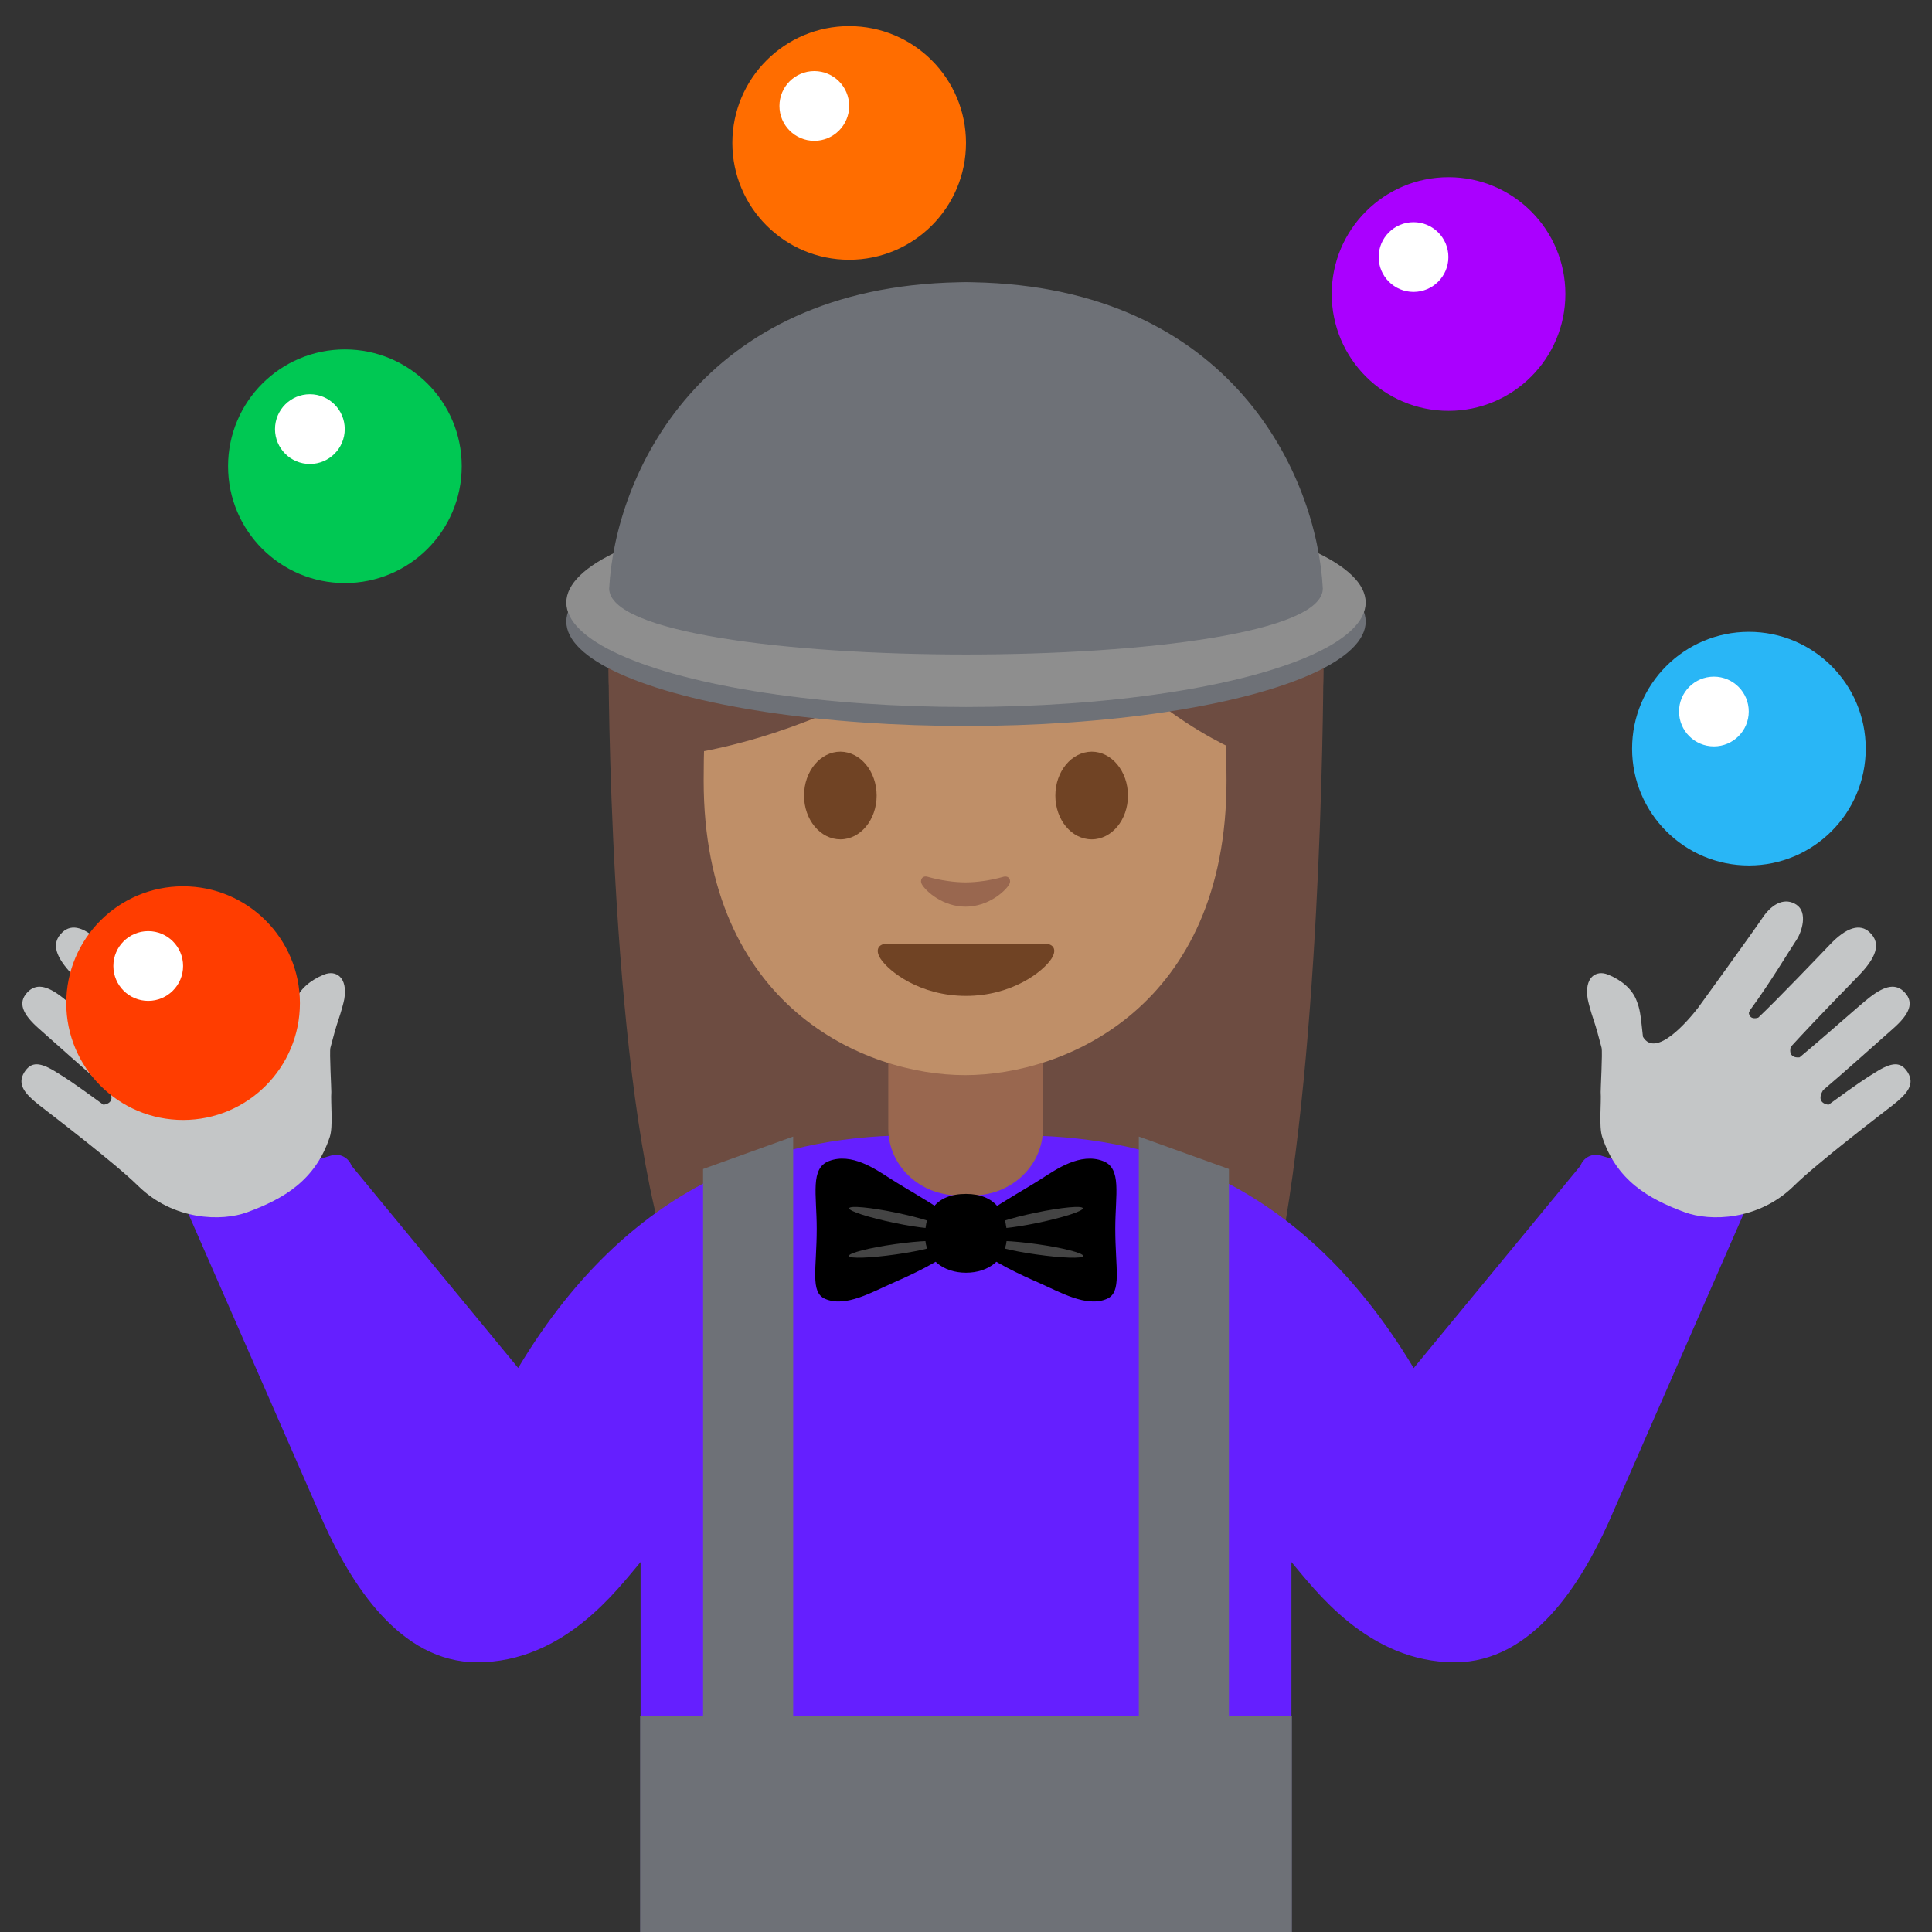 <?xml version="1.0" encoding="UTF-8" standalone="no"?>
<!-- Generator: Adobe Illustrator 19.2.1, SVG Export Plug-In . SVG Version: 6.00 Build 0)  -->

<svg
   xmlns:dc="http://purl.org/dc/elements/1.1/"
   xmlns:cc="http://creativecommons.org/ns#"
   xmlns:rdf="http://www.w3.org/1999/02/22-rdf-syntax-ns#"
   xmlns:svg="http://www.w3.org/2000/svg"
   xmlns="http://www.w3.org/2000/svg"
   xmlns:xlink="http://www.w3.org/1999/xlink"
   xmlns:sodipodi="http://sodipodi.sourceforge.net/DTD/sodipodi-0.dtd"
   xmlns:inkscape="http://www.inkscape.org/namespaces/inkscape"
   version="1.1"
   id="图层_1"
   x="0px"
   y="0px"
   viewBox="0 0 128 128"
   style="enable-background:new 0 0 128 128;"
   xml:space="preserve"
   inkscape:version="0.91 r13725"
   sodipodi:docname="1f939-1f3fd-200d-2640-fe0f.svg"><rect x="0" y="0" width="128" height="128" fill="#333333" stroke="none"/><defs
     id="defs304" /><sodipodi:namedview
     pagecolor="#ffffff"
     bordercolor="#666666"
     borderopacity="1"
     objecttolerance="10"
     gridtolerance="10"
     guidetolerance="10"
     inkscape:pageopacity="0"
     inkscape:pageshadow="2"
     inkscape:window-width="640"
     inkscape:window-height="480"
     id="namedview302"
     showgrid="false"
     inkscape:zoom="1.84375"
     inkscape:cx="64"
     inkscape:cy="64"
     inkscape:window-x="0"
     inkscape:window-y="0"
     inkscape:window-maximized="0"
     inkscape:current-layer="图层_1" /><path
     id="XMLID_12_"
     style="fill:#6D4C41;"
     d="M43.99,82.49c-3.67-12.6-3.67-38.42-3.67-38.42l47.36-0.19c0,0,0,23.39-2.75,38.45  L43.99,82.49z" /><path
     style="fill:#651FFF;"
     d="M 62.91 74.971 L 62.91 75.037 C 61.367 75.117 62.071 75.211 60.65 75.211 C 52.4 75.211 42.12 77.631 34.33 90.631 L 23.289 77.23 C 23.089 76.68 22.49 76.381 21.93 76.561 L 13.24 79.17 C 12.7 79.34 12.38 79.889 12.49 80.439 C 12.49 80.439 21.451 100.909 21.461 100.939 C 23.251 104.859 26.449 110.131 31.609 110.131 C 37.379 110.131 40.899 105.3 42.439 103.49 L 42.439 128 L 62.91 128 L 65.09 128 L 85.561 128 L 85.561 103.49 C 87.101 105.3 90.621 110.131 96.391 110.131 C 101.551 110.131 104.749 104.859 106.539 100.939 C 106.549 100.909 115.51 80.439 115.51 80.439 C 115.62 79.889 115.3 79.34 114.76 79.17 L 106.07 76.561 C 105.51 76.381 104.911 76.68 104.711 77.23 L 93.66 90.641 C 85.87 77.641 75.59 75.221 67.34 75.221 C 65.921 75.213 66.619 75.117 65.09 75.037 L 65.09 74.971 C 64.564 74.98 64.364 74.993 63.998 75.004 C 63.634 74.993 63.434 74.98 62.91 74.971 z "
     id="path208" /><g
     id="XMLID_1575_"><path
       id="XMLID_1577_"
       style="fill:#C4C6C7;"
       d="M21.46,64.57c-0.88,0.36-1.6,0.95-1.89,1.73c-0.22,0.58-0.25,0.79-0.42,2.39   c-0.85,1.45-3-1.08-3.65-1.92c-0.04-0.05-3.68-5.08-4.27-5.96c-0.69-1.03-1.54-1.34-2.25-0.87c-0.76,0.51-0.36,1.79-0.01,2.32   c0.54,0.81,1.72,2.8,3.06,4.63c0,0,0.12,0.19,0.1,0.25c-0.09,0.48-0.62,0.28-0.62,0.28c-1.24-1.17-4.09-4.15-4.74-4.83   c-1.12-1.18-2.01-1.41-2.63-0.83c-0.82,0.76-0.41,1.7,0.69,2.85c0.66,0.69,2.7,2.75,4.53,4.75c0.2,0.82-0.59,0.69-0.59,0.69   c-1.99-1.66-4.01-3.49-4.65-3.98c-1.03-0.8-1.76-0.93-2.33-0.3c-0.6,0.66-0.33,1.4,0.8,2.39c0.81,0.71,3.31,2.96,4.63,4.07   c0.53,0.9-0.37,0.96-0.37,0.96c-2.04-1.49-2.51-1.78-3.06-2.12c-1.15-0.73-1.72-0.75-2.18-0.03c-0.5,0.81,0.04,1.43,0.99,2.18   c0.64,0.5,5,3.82,6.53,5.33c2.35,2.32,5.56,2.39,7.26,1.76c2.39-0.88,4.51-2.1,5.46-4.99c0.23-0.7,0.05-2.24,0.1-2.97   c0.01-0.12-0.13-2.66-0.06-2.93c0.18-0.7,0.37-1.39,0.54-1.88c0.18-0.53,0.33-1.09,0.38-1.35C23.05,64.76,22.27,64.24,21.46,64.57z   " /></g><g
     id="XMLID_1576_"><path
       id="XMLID_1578_"
       style="fill:#C4C6C7;"
       d="M106.54,64.57c0.88,0.36,1.6,0.95,1.89,1.73c0.22,0.58,0.25,0.79,0.42,2.39   c0.85,1.45,3-1.08,3.65-1.92c0.04-0.05,3.68-5.08,4.27-5.96c0.69-1.03,1.54-1.34,2.25-0.87c0.76,0.51,0.36,1.79,0.01,2.32   c-0.54,0.81-1.72,2.8-3.06,4.63c0,0-0.12,0.19-0.1,0.25c0.09,0.48,0.62,0.28,0.62,0.28c1.24-1.17,4.09-4.15,4.74-4.83   c1.12-1.18,2.01-1.41,2.63-0.83c0.82,0.76,0.41,1.7-0.69,2.85c-0.66,0.69-2.7,2.75-4.53,4.75c-0.2,0.82,0.59,0.69,0.59,0.69   c1.99-1.66,4.01-3.49,4.65-3.98c1.03-0.8,1.76-0.93,2.33-0.3c0.6,0.66,0.33,1.4-0.8,2.39c-0.81,0.71-3.31,2.96-4.63,4.07   c-0.53,0.9,0.37,0.96,0.37,0.96c2.04-1.49,2.51-1.78,3.06-2.12c1.15-0.73,1.72-0.75,2.18-0.03c0.5,0.81-0.04,1.43-0.99,2.18   c-0.64,0.5-5,3.82-6.53,5.33c-2.35,2.32-5.56,2.39-7.26,1.76c-2.39-0.88-4.51-2.1-5.46-4.99c-0.23-0.7-0.05-2.24-0.1-2.97   c-0.01-0.12,0.13-2.66,0.06-2.93c-0.18-0.7-0.37-1.39-0.54-1.88c-0.18-0.53-0.33-1.09-0.38-1.35   C104.95,64.76,105.73,64.24,106.54,64.57z" /></g><g
     id="XMLID_10_"><ellipse
       id="XMLID_11_"
       style="fill:#6D4C41;"
       cx="64"
       cy="44.47"
       rx="23.68"
       ry="22.27" /></g><path
     id="XMLID_9_"
     style="fill:#99674F;"
     d="M63.97,69.36h-5.12v5.41c0,2.45,2.08,4.43,4.66,4.43h0.93c2.57,0,4.66-1.98,4.66-4.43  v-5.41H63.97z" /><path
     id="XMLID_8_"
     style="fill:#BF8F68;"
     d="M63.94,26.13c-13.73,0-17.32,10.64-17.32,25.59c0,14.95,10.65,19.51,17.32,19.51  c6.67,0,17.32-4.56,17.32-19.51C81.26,36.77,77.67,26.13,63.94,26.13z" /><path
     id="XMLID_7_"
     style="fill:#704324;"
     d="M69.2,62.52c-0.73,0-5.2,0-5.2,0s-4.47,0-5.2,0c-0.6,0-0.85,0.4-0.46,1  c0.55,0.84,2.6,2.46,5.66,2.46c3.06,0,5.11-1.62,5.66-2.46C70.05,62.92,69.8,62.52,69.2,62.52z" /><g
     id="XMLID_4_"><path
       id="XMLID_6_"
       style="fill:#704324;"
       d="M58.08,52.71c0,1.6-1.07,2.9-2.4,2.9c-1.33,0-2.41-1.3-2.41-2.9   c0-1.61,1.08-2.91,2.41-2.91C57.01,49.81,58.08,51.11,58.08,52.71" /><path
       id="XMLID_5_"
       style="fill:#704324;"
       d="M69.92,52.71c0,1.6,1.07,2.9,2.41,2.9c1.33,0,2.4-1.3,2.4-2.9   c0-1.61-1.08-2.91-2.4-2.91C70.99,49.81,69.92,51.11,69.92,52.71" /></g><path
     id="XMLID_3_"
     style="fill:#99674F;"
     d="M66.48,58.09c-0.89,0.25-1.8,0.37-2.51,0.37c-0.71,0-1.63-0.12-2.51-0.37  c-0.38-0.11-0.53,0.25-0.39,0.49c0.28,0.49,1.41,1.49,2.9,1.49c1.49,0,2.62-1,2.9-1.49C67.01,58.34,66.86,57.99,66.48,58.09z" /><path
     id="XMLID_2_"
     style="fill:#6D4C41;"
     d="M69.11,37.89c-1.82,1.75-10.88,9.91-23.35,12.04V33.2c0,0,5.38-10.69,18.31-10.69  s18.31,10.95,18.31,10.95v16.46c0,0-8.47-3.25-12.72-11.94C69.56,37.78,69.28,37.72,69.11,37.89z" /><rect
     x="42.41"
     y="113.68"
     style="fill:#6E7177;"
     width="43.18"
     height="14.32"
     id="rect226" /><g
     id="g228"><polygon
       style="fill:#6E7177;"
       points="52.55,122.14 46.58,122.14 46.58,77.45 52.55,75.3  "
       id="polygon230" /><polygon
       style="fill:#6E7177;"
       points="75.45,122.14 81.42,122.14 81.42,77.45 75.45,75.3  "
       id="polygon232" /></g><g
     id="g234"><g
       id="g236"><g
         id="g238"><path
           d="M65.48,80.28c1.23-0.84,2.39-1.46,3.56-2.21c0.94-0.6,2.53-1.72,4.03-1.15c1.27,0.48,0.82,2.21,0.82,4.48     c0,2.66,0.45,4.21-0.55,4.65c-1.36,0.6-3.13-0.46-4.62-1.11c-0.85-0.37-3.27-1.47-3.68-2.11C64.62,82.19,64.64,80.69,65.48,80.28     z"
           id="path240" /><path
           style="fill:#444444;"
           d="M71.74,80.05c0.03,0.19-1.32,0.62-3,0.97c-1.68,0.35-3.07,0.48-3.1,0.29     c-0.03-0.19,1.32-0.62,3-0.97S71.71,79.86,71.74,80.05z"
           id="path242" /><path
           style="fill:#444444;"
           d="M71.76,83.21c-0.02,0.19-1.41,0.14-3.11-0.1c-1.7-0.24-3.06-0.59-3.04-0.78     c0.02-0.19,1.41-0.14,3.11,0.1C70.42,82.67,71.78,83.02,71.76,83.21z"
           id="path244" /></g><g
         id="g246"><path
           d="M62.52,80.28c-1.23-0.84-2.39-1.46-3.56-2.21c-0.94-0.6-2.53-1.72-4.03-1.15c-1.27,0.48-0.82,2.21-0.82,4.48     c0,2.66-0.45,4.21,0.55,4.65c1.36,0.6,3.13-0.46,4.62-1.11c0.85-0.37,3.27-1.47,3.68-2.11C63.38,82.19,63.36,80.69,62.52,80.28z"
           id="path248" /><path
           style="fill:#444444;"
           d="M56.26,80.05c-0.03,0.19,1.32,0.62,3,0.97s3.07,0.48,3.1,0.29s-1.32-0.62-3-0.97     S56.29,79.86,56.26,80.05z"
           id="path250" /><path
           style="fill:#444444;"
           d="M56.24,83.21c0.02,0.19,1.41,0.14,3.11-0.1c1.7-0.24,3.06-0.59,3.04-0.78     c-0.02-0.19-1.41-0.14-3.11,0.1C57.58,82.67,56.22,83.02,56.24,83.21z"
           id="path252" /></g></g><path
       d="M66.71,81.89c0,1.54-1.21,2.43-2.71,2.43c-1.5,0-2.71-0.89-2.71-2.43S61.97,79.1,64,79.1   C65.95,79.1,66.71,80.35,66.71,81.89z"
       id="path254" /></g><g
     id="g256"><circle
       style="fill:#FF3D00;"
       cx="12.13"
       cy="66.46"
       r="7.74"
       id="circle258" /><circle
       style="fill:#FFFFFF;"
       cx="9.82"
       cy="64"
       r="2.31"
       id="circle260" /></g><g
     id="g262"><circle
       style="fill:#00C853;"
       cx="22.85"
       cy="30.89"
       r="7.74"
       id="circle264" /><circle
       style="fill:#FFFFFF;"
       cx="20.53"
       cy="28.43"
       r="2.31"
       id="circle266" /></g><g
     id="g268"><circle
       style="fill:#FF6D00;"
       cx="56.26"
       cy="9.47"
       r="7.74"
       id="circle270" /><circle
       style="fill:#FFFFFF;"
       cx="53.95"
       cy="7.02"
       r="2.31"
       id="circle272" /></g><g
     id="g274"><circle
       style="fill:#AA00FF;"
       cx="95.97"
       cy="19.48"
       r="7.74"
       id="circle276" /><circle
       style="fill:#FFFFFF;"
       cx="93.65"
       cy="17.03"
       r="2.31"
       id="circle278" /></g><g
     id="g280"><circle
       style="fill:#29B6F6;"
       cx="115.87"
       cy="49.6"
       r="7.74"
       id="circle282" /><circle
       style="fill:#FFFFFF;"
       cx="113.55"
       cy="47.14"
       r="2.31"
       id="circle284" /></g><g
     id="g286"><ellipse
       style="fill:#6E7177;"
       cx="64"
       cy="41.18"
       rx="26.48"
       ry="6.92"
       id="ellipse288" /><ellipse
       style="fill:#8E8E8E;"
       cx="64"
       cy="39.92"
       rx="26.48"
       ry="6.92"
       id="ellipse290" /><g
       id="g292"><defs
         id="defs294"><path
           id="SVGID_1_"
           d="M87.64,38.99L87.64,38.99c-0.39-7.45-6.01-19.97-23.18-20.29c0,0-0.32-0.01-0.46-0.01     c-0.14,0-0.46,0.01-0.46,0.01c-17.17,0.32-22.79,12.84-23.18,20.29l0,0C40.36,44.82,87.64,44.82,87.64,38.99z" /></defs><use
         xlink:href="#SVGID_1_"
         style="overflow:visible;fill:#6E7177;"
         id="use297" /><clipPath
         id="SVGID_2_"><use
           xlink:href="#SVGID_1_"
           style="overflow:visible;"
           id="use300" /></clipPath></g></g></svg>